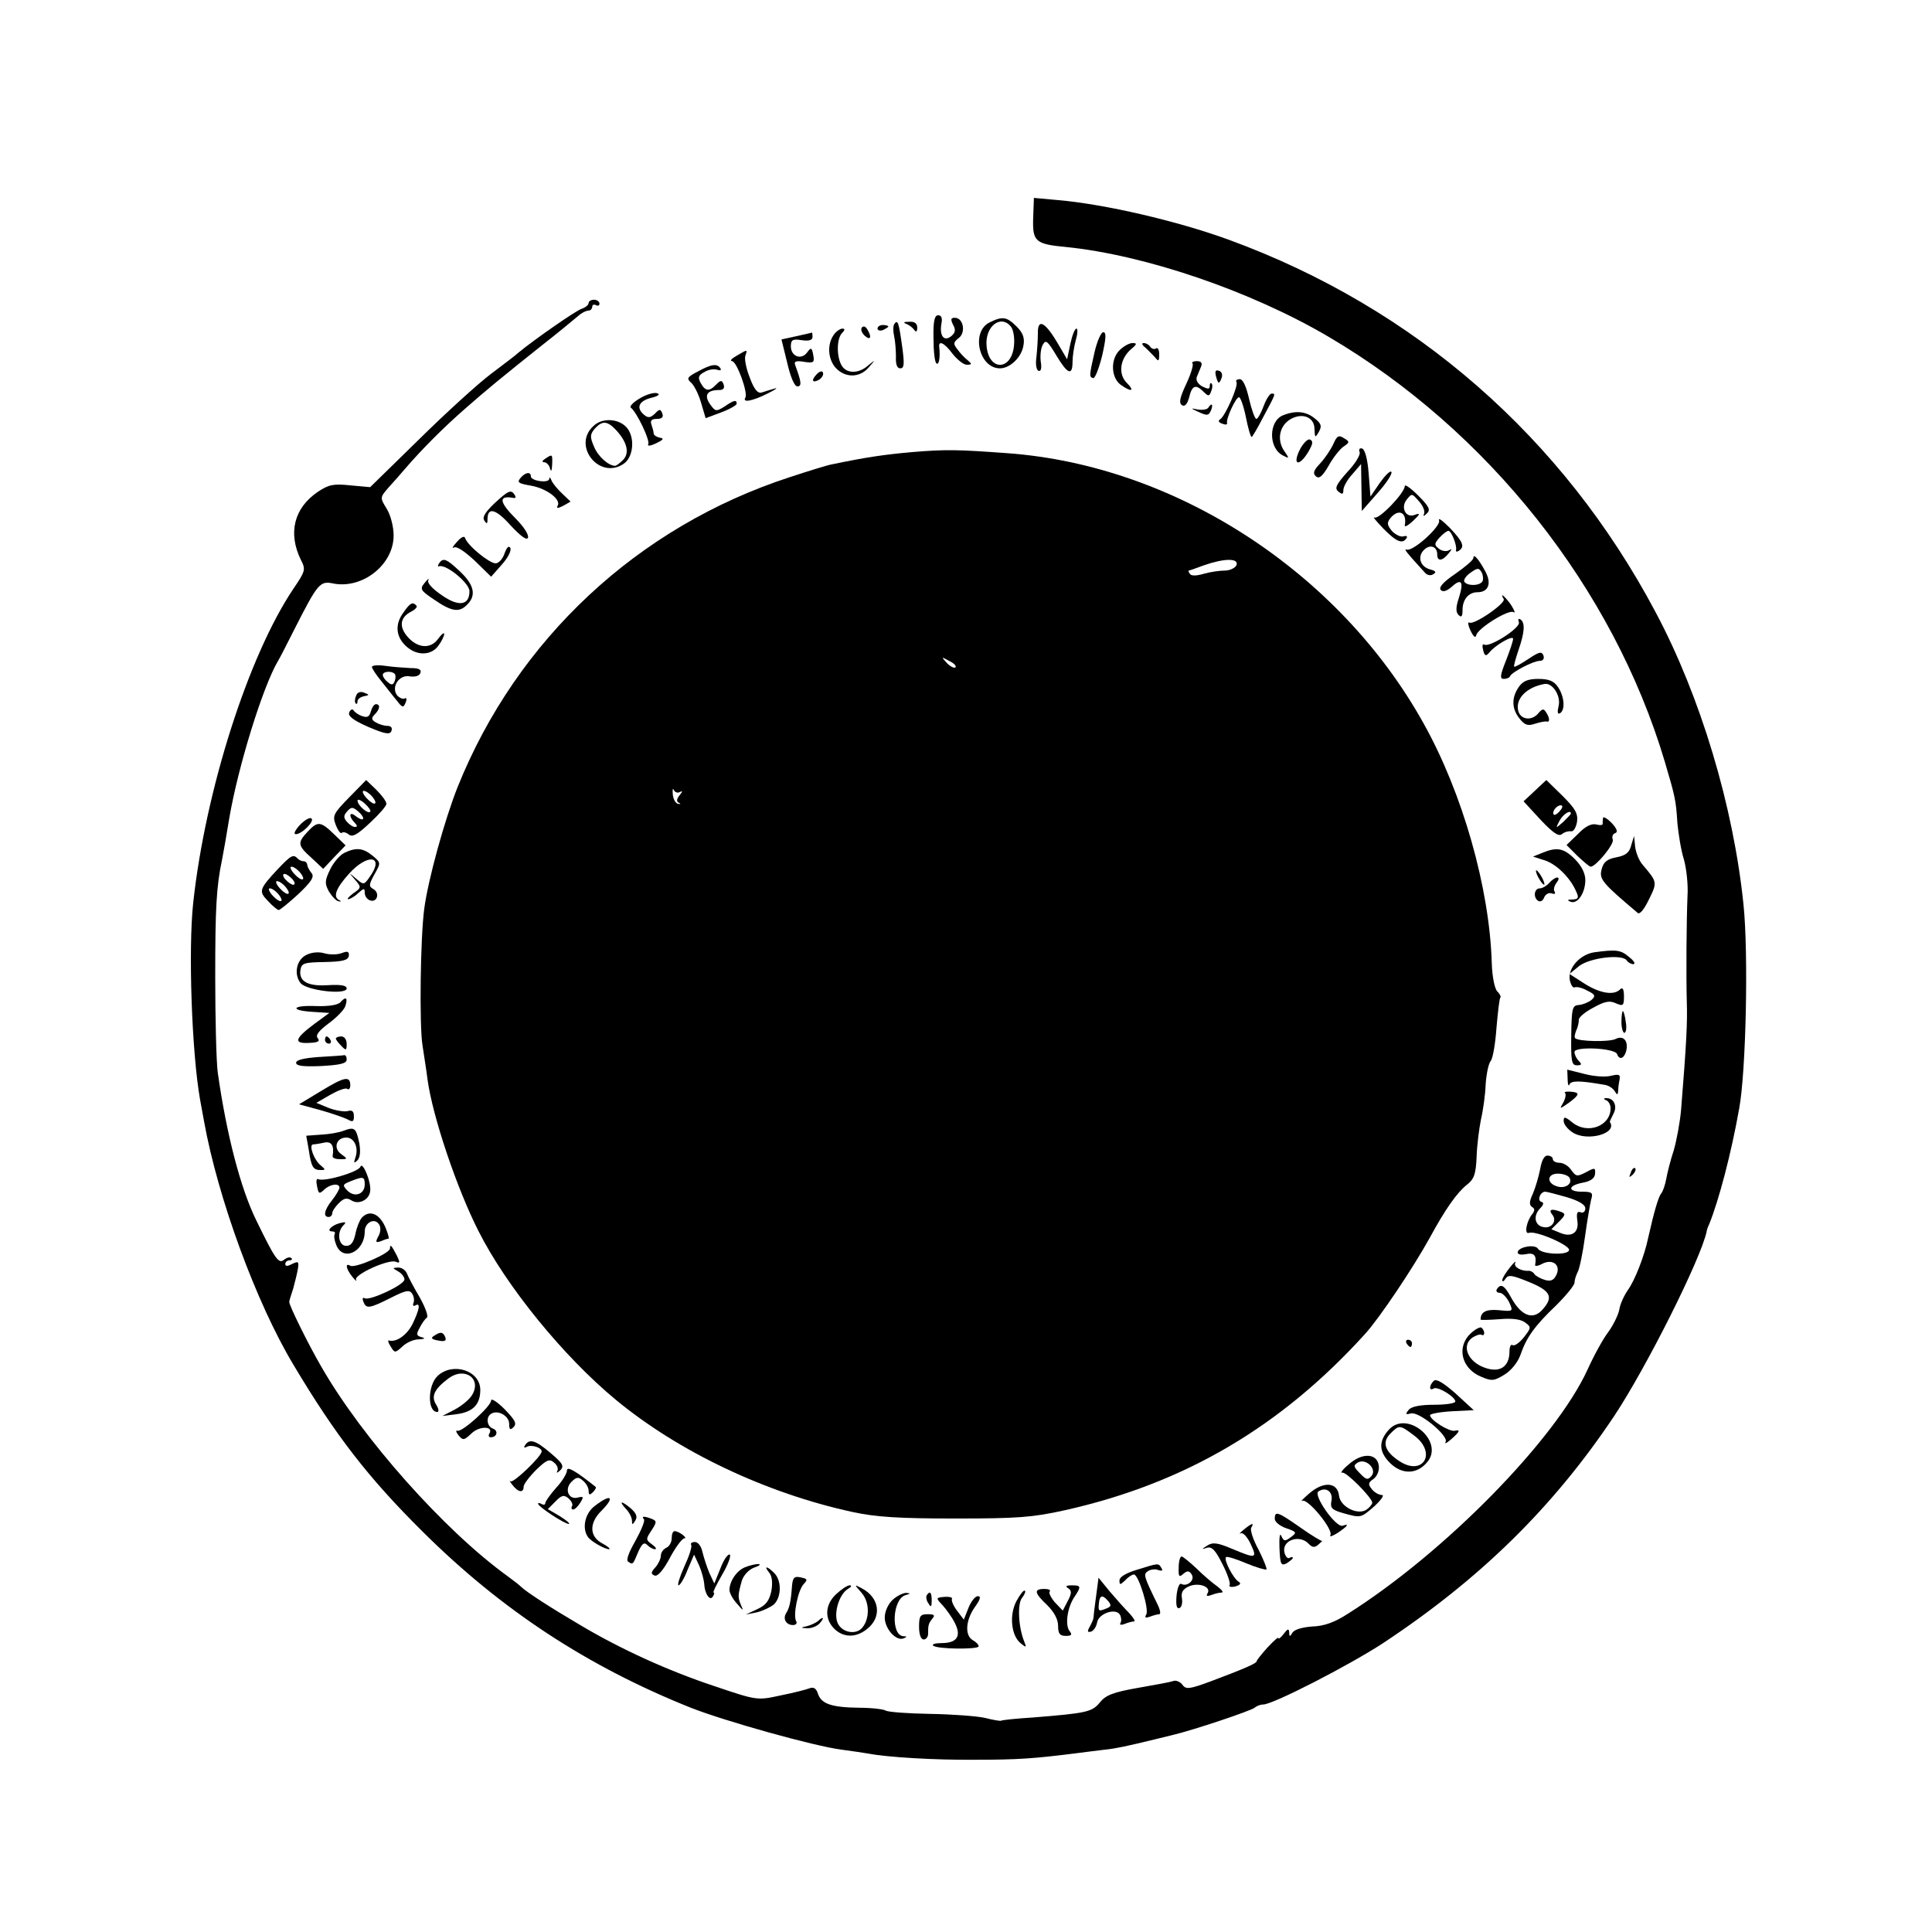 <?xml version="1.0" standalone="no"?>
<!DOCTYPE svg PUBLIC "-//W3C//DTD SVG 20010904//EN"
 "http://www.w3.org/TR/2001/REC-SVG-20010904/DTD/svg10.dtd">
<svg version="1.0" xmlns="http://www.w3.org/2000/svg"
 width="535pt" height="535pt" viewBox="0 0 535 535"
 preserveAspectRatio="xMidYMid meet">
<g transform="translate(0,535) scale(0.1,-0.1)"
fill="#000000" stroke="none">
<path d="M2861 4746 c-2 -65 6 -72 91 -80 218 -22 510 -121 726 -248 443 -260
789 -697 932 -1177 29 -98 31 -107 35 -171 3 -30 10 -75 18 -100 7 -25 12 -70
10 -100 -3 -72 -4 -220 -2 -295 2 -54 -1 -116 -16 -300 -3 -33 -12 -82 -20
-110 -9 -27 -18 -63 -21 -80 -3 -16 -9 -34 -14 -40 -8 -10 -20 -52 -36 -123
-10 -49 -37 -118 -56 -144 -11 -16 -22 -40 -24 -55 -3 -15 -17 -43 -30 -61
-14 -18 -40 -65 -58 -105 -89 -194 -396 -507 -664 -676 -37 -24 -66 -34 -98
-35 -27 -2 -49 -8 -55 -17 -7 -12 -9 -12 -9 1 -1 11 -4 10 -15 -4 -8 -11 -15
-16 -15 -12 0 4 -13 -8 -30 -26 -16 -18 -30 -35 -30 -38 0 -6 -32 -20 -125
-55 -62 -23 -71 -24 -81 -10 -6 8 -18 13 -25 10 -8 -3 -52 -11 -98 -19 -68
-12 -89 -20 -105 -40 -22 -27 -37 -30 -186 -42 -47 -3 -86 -7 -88 -9 -2 -1
-22 2 -45 8 -23 5 -91 10 -152 11 -60 1 -115 5 -122 9 -6 4 -40 8 -75 8 -76 1
-104 11 -113 39 -5 15 -12 19 -23 15 -10 -4 -46 -13 -81 -20 -64 -14 -65 -14
-183 26 -127 42 -261 103 -373 170 -80 47 -145 89 -161 104 -6 6 -23 19 -38
30 -176 127 -403 383 -516 580 -35 60 -90 171 -89 180 0 3 5 19 11 37 5 18 11
43 13 55 3 20 1 21 -16 13 -13 -7 -19 -7 -19 0 0 5 5 10 12 10 6 0 8 3 5 6 -4
4 -12 2 -20 -4 -15 -13 -24 -1 -77 108 -44 89 -83 240 -107 410 -4 30 -7 150
-7 265 0 190 3 249 19 325 3 14 12 66 20 115 25 145 93 364 135 435 5 8 25 47
44 85 67 132 72 137 110 129 81 -15 166 53 166 133 0 24 -8 56 -19 74 -19 31
-19 31 4 58 13 14 33 37 45 51 48 56 110 118 171 171 57 50 92 79 220 181 31
24 66 53 96 78 7 5 17 10 23 10 5 0 10 5 10 11 0 5 5 7 10 4 6 -3 10 -1 10 4
0 6 -7 11 -15 11 -8 0 -15 -4 -15 -9 0 -5 -8 -12 -19 -16 -15 -4 -134 -87
-176 -122 -5 -5 -39 -31 -75 -58 -36 -27 -126 -109 -200 -182 l-135 -132 -55
5 c-47 5 -60 2 -90 -18 -66 -45 -83 -114 -47 -188 14 -27 13 -31 -21 -81 -124
-185 -243 -556 -277 -869 -14 -129 -4 -415 19 -545 2 -11 7 -38 11 -60 38
-212 145 -504 248 -675 117 -196 207 -312 356 -460 220 -219 459 -375 744
-489 94 -37 340 -106 417 -116 30 -4 64 -9 75 -11 52 -10 183 -18 295 -17 116
0 162 3 280 18 25 3 61 8 80 10 30 3 62 10 140 29 8 2 29 7 45 11 60 14 220
68 229 76 6 5 16 9 24 9 27 0 237 108 332 170 269 178 471 376 640 629 89 134
240 435 256 511 0 3 3 12 7 20 27 67 61 196 83 320 19 102 26 430 12 565 -28
273 -119 576 -243 809 -257 485 -668 844 -1182 1032 -142 52 -345 99 -474 110
l-66 6 -2 -56z"/>
<path d="M2585 4414 c0 -34 3 -66 8 -70 7 -7 11 17 8 44 -3 21 14 13 37 -18
13 -16 30 -30 39 -30 15 0 15 2 2 13 -8 6 -21 20 -28 30 -12 15 -11 19 4 31
20 15 13 56 -11 56 -11 0 -12 -4 -5 -19 8 -14 7 -22 -5 -32 -20 -16 -33 1 -27
35 3 15 0 23 -9 23 -10 0 -14 -16 -13 -63z"/>
<path d="M2740 4457 c-52 -26 -29 -127 29 -127 28 0 60 31 65 63 4 21 -1 35
-19 53 -27 27 -39 29 -75 11z m59 -11 c7 -8 11 -31 9 -52 -6 -71 -70 -73 -76
-2 -5 54 39 88 67 54z"/>
<path d="M2476 4452 c-3 -5 -3 -20 0 -33 3 -13 5 -39 5 -56 -1 -22 3 -33 12
-33 11 0 12 12 5 62 -9 65 -12 75 -22 60z"/>
<path d="M2510 4453 c8 -3 18 -11 22 -17 5 -7 8 -4 8 7 0 11 -7 17 -22 16 -16
0 -18 -2 -8 -6z"/>
<path d="M2874 4426 c0 -17 -2 -46 -4 -65 -3 -20 0 -36 6 -38 7 -2 9 8 6 26
-2 16 0 37 6 47 8 14 13 10 37 -30 31 -52 45 -58 45 -18 0 15 4 42 9 60 5 17
6 32 2 32 -5 0 -12 -19 -17 -42 l-9 -43 -27 46 c-35 59 -55 68 -54 25z"/>
<path d="M2386 4442 c-3 -5 1 -15 9 -22 16 -14 20 -3 6 19 -5 8 -11 9 -15 3z"/>
<path d="M2430 4440 c0 -5 7 -7 15 -4 8 4 15 8 15 10 0 2 -7 4 -15 4 -8 0 -15
-4 -15 -10z"/>
<path d="M2312 4427 c-21 -25 -21 -65 -1 -92 26 -32 69 -33 95 -2 19 22 19 22
-2 5 -27 -24 -61 -23 -74 1 -14 26 -13 74 2 89 8 8 8 12 1 12 -6 0 -15 -6 -21
-13z"/>
<path d="M2205 4419 l-41 -9 16 -65 c9 -39 20 -65 28 -65 13 0 11 13 -6 59 -4
10 2 13 25 9 26 -4 29 -2 25 19 -4 21 -6 22 -17 7 -16 -22 -45 -11 -45 17 0
18 5 21 30 17 20 -3 30 0 30 9 0 7 -1 13 -2 12 -2 -1 -21 -5 -43 -10z"/>
<path d="M3031 4375 c-15 -66 -15 -69 -4 -72 5 -2 16 26 25 62 11 49 12 65 3
65 -6 0 -17 -25 -24 -55z"/>
<path d="M3100 4380 c-26 -26 -23 -77 4 -96 30 -21 39 -17 16 6 -24 24 -19 66
12 93 17 14 17 17 4 17 -9 0 -25 -9 -36 -20z"/>
<path d="M3171 4388 c8 -7 20 -20 27 -27 10 -13 12 -12 12 8 0 12 -4 20 -9 16
-5 -3 -12 -1 -16 5 -3 5 -11 10 -18 10 -6 0 -5 -5 4 -12z"/>
<path d="M2040 4365 c-14 -8 -20 -14 -13 -15 13 0 45 -88 37 -101 -9 -15 19
-10 61 11 22 11 31 17 20 14 -11 -3 -27 -8 -36 -11 -11 -3 -21 9 -33 42 -10
25 -15 52 -12 60 6 18 7 18 -24 0z"/>
<path d="M3302 4344 c4 -3 -4 -29 -17 -57 -18 -38 -21 -53 -12 -59 8 -5 15 3
20 22 8 33 18 37 40 15 13 -13 16 -13 21 2 4 9 4 18 1 21 -3 3 -5 0 -5 -7 0
-9 -5 -9 -21 -1 -12 7 -18 17 -15 26 3 8 9 21 12 29 4 10 0 15 -12 15 -9 0
-15 -3 -12 -6z"/>
<path d="M1932 4321 c-29 -15 -31 -19 -19 -30 8 -6 21 -31 28 -55 l13 -44 43
16 c24 9 43 20 43 24 0 12 -8 10 -34 -8 -23 -14 -25 -14 -40 7 -17 25 -8 39
26 39 11 0 15 5 12 15 -5 13 -8 13 -21 0 -19 -20 -30 -19 -43 5 -8 15 -6 21
11 30 11 7 27 9 35 6 9 -3 12 -1 9 4 -9 14 -25 12 -63 -9z"/>
<path d="M2261 4313 c-16 -17 -11 -25 8 -14 7 5 12 13 10 19 -2 6 -10 4 -18
-5z"/>
<path d="M3367 4309 c6 -23 9 -24 16 -5 3 8 0 17 -7 19 -10 4 -12 -1 -9 -14z"/>
<path d="M3424 4292 c6 -10 -31 -94 -45 -103 -7 -4 -4 -9 5 -12 9 -4 15 -3 14
1 -4 11 24 72 33 72 4 0 13 -25 19 -55 6 -30 13 -55 16 -55 2 0 16 24 31 53
37 69 36 67 24 67 -5 0 -15 -16 -22 -35 -7 -19 -16 -35 -20 -35 -4 0 -13 25
-20 55 -8 35 -17 55 -26 55 -8 0 -12 -4 -9 -8z"/>
<path d="M1772 4247 c-19 -11 -30 -23 -25 -26 16 -12 54 -91 48 -101 -3 -6 6
-5 21 2 21 10 24 14 11 16 -9 2 -17 7 -17 12 0 5 -3 15 -6 24 -4 11 0 16 15
16 14 0 19 5 15 15 -5 13 -8 13 -21 -1 -12 -11 -18 -12 -29 -3 -23 19 -16 38
18 47 21 5 27 10 18 13 -8 3 -30 -3 -48 -14z"/>
<path d="M3346 4221 c-3 -5 -16 -7 -29 -5 -20 4 -21 4 -2 -5 28 -13 32 -13 39
4 6 16 1 20 -8 6z"/>
<path d="M3553 4200 c-40 -16 -41 -90 -1 -111 19 -10 19 -9 3 14 -20 31 -11
70 20 87 33 18 65 4 65 -28 1 -25 2 -25 12 -8 9 16 7 23 -12 38 -24 19 -52 22
-87 8z"/>
<path d="M1643 4170 c-59 -54 16 -149 83 -105 27 17 33 69 12 98 -21 28 -70
32 -95 7z m64 -12 c30 -33 37 -63 18 -82 -9 -9 -19 -16 -21 -16 -19 0 -48 26
-59 53 -12 28 -11 34 2 50 21 23 35 22 60 -5z"/>
<path d="M3692 4120 c-7 -15 -23 -39 -36 -53 -19 -20 -21 -28 -12 -36 9 -8 18
0 35 29 12 22 31 46 41 53 18 12 18 14 1 24 -14 9 -19 6 -29 -17z"/>
<path d="M3599 4104 c-21 -43 -1 -47 24 -5 13 22 14 30 4 34 -6 2 -19 -11 -28
-29z"/>
<path d="M2525 4098 c-78 -7 -126 -14 -222 -34 -12 -2 -63 -18 -115 -35 -422
-137 -757 -450 -921 -859 -36 -91 -81 -254 -92 -335 -11 -80 -14 -325 -5 -380
4 -27 11 -70 14 -95 14 -102 81 -301 141 -419 77 -153 236 -348 380 -467 174
-144 416 -259 656 -311 65 -14 128 -18 284 -18 173 0 214 3 304 23 331 74 598
231 831 488 40 44 132 181 179 266 44 81 76 126 104 148 19 15 24 29 26 77 1
32 7 78 12 103 6 25 12 69 13 97 2 29 8 58 14 65 6 7 13 49 16 92 4 44 8 82
11 84 2 2 -2 10 -9 17 -7 7 -14 41 -15 77 -6 209 -81 472 -189 665 -233 419
-687 714 -1152 748 -137 10 -170 11 -265 3z m899 -313 c-4 -8 -18 -15 -33 -15
-14 0 -41 -4 -58 -9 -20 -6 -35 -6 -38 0 -4 5 -5 9 -3 9 2 0 21 7 43 15 55 19
96 20 89 0z m-778 -283 c-4 -3 -14 2 -24 12 -16 18 -16 18 6 6 13 -6 21 -14
18 -18z m-763 -345 c8 4 7 1 -1 -9 -9 -11 -9 -18 -2 -21 6 -3 5 -4 -2 -3 -7 1
-14 13 -15 27 -1 13 0 18 3 11 3 -6 11 -9 17 -5z"/>
<path d="M3765 4098 c3 -7 -12 -32 -34 -55 -31 -35 -36 -45 -25 -54 11 -9 14
-8 14 4 0 9 11 29 25 44 l24 28 1 -65 1 -65 44 50 c24 27 41 53 38 58 -3 5
-17 -9 -32 -30 l-26 -38 -5 64 c-3 39 -10 66 -18 69 -7 2 -10 -2 -7 -10z"/>
<path d="M1510 4080 c-9 -6 -10 -10 -3 -10 6 0 14 -8 16 -17 3 -11 5 -7 6 10
1 30 1 30 -19 17z"/>
<path d="M1441 4026 c-10 -12 -5 -15 30 -21 44 -8 84 -39 73 -56 -4 -7 1 -7
15 0 l21 12 -23 22 c-13 12 -27 29 -30 37 -3 8 -6 10 -6 4 -1 -13 -51 -6 -51
7 0 14 -16 11 -29 -5z"/>
<path d="M3890 4004 c0 -19 -72 -94 -84 -87 -6 3 5 -10 24 -30 36 -37 54 -45
65 -27 3 5 0 7 -8 5 -7 -3 -21 3 -32 14 -14 17 -15 23 -5 36 23 28 47 16 40
-20 -1 -5 8 -1 19 9 24 22 26 27 8 20 -24 -9 -39 20 -22 42 15 19 15 18 35 -5
11 -12 17 -28 13 -35 -3 -6 0 -6 8 2 11 10 7 19 -24 50 -20 20 -37 32 -37 26z"/>
<path d="M1369 3956 c-25 -24 -34 -38 -28 -47 7 -11 9 -10 9 3 0 35 23 29 64
-17 29 -31 45 -42 48 -34 3 8 -12 31 -34 53 -47 47 -48 65 -5 57 5 -1 6 3 2 9
-10 15 -17 12 -56 -24z"/>
<path d="M3985 3909 c6 -16 -72 -87 -90 -81 -9 3 0 -8 51 -64 6 -7 16 -9 23
-4 9 5 7 9 -8 13 -28 7 -37 35 -18 54 17 17 37 10 37 -13 0 -19 14 -18 31 3
10 12 11 15 1 9 -7 -4 -20 -2 -28 5 -13 10 -12 14 2 30 10 11 21 19 25 19 8 0
24 -40 21 -53 -1 -5 2 -6 8 -2 17 11 11 25 -25 63 -20 20 -33 30 -30 21z"/>
<path d="M1265 3849 c-11 -12 -15 -19 -8 -15 8 4 30 -11 58 -37 l45 -44 30 34
c17 19 27 39 23 46 -4 7 -10 1 -16 -16 -5 -15 -16 -27 -25 -27 -18 1 -77 49
-84 70 -2 7 -11 3 -23 -11z"/>
<path d="M1218 3793 c-6 -8 -7 -13 -2 -11 20 6 84 -47 84 -69 0 -40 -30 -44
-77 -11 -25 17 -41 34 -37 41 3 7 -1 4 -10 -7 -14 -17 -12 -21 27 -47 48 -33
69 -36 91 -13 26 26 19 56 -24 95 -33 31 -42 34 -52 22z"/>
<path d="M4080 3805 c0 -6 -23 -25 -50 -44 -34 -23 -47 -38 -40 -45 6 -6 16
-3 30 9 27 25 34 14 20 -30 -9 -27 -9 -40 -1 -48 8 -8 11 -4 11 14 0 29 17 49
41 49 30 0 40 23 23 56 -18 34 -34 53 -34 39z m25 -65 c-8 -13 -42 -13 -50 -1
-3 5 5 17 17 25 20 14 23 14 31 1 4 -8 5 -20 2 -25z"/>
<path d="M4164 3691 c7 -11 -83 -73 -95 -65 -5 3 -4 -7 3 -22 8 -17 14 -22 16
-13 4 19 89 72 103 64 6 -4 3 4 -6 19 -16 23 -34 39 -21 17z"/>
<path d="M1118 3655 c-25 -33 -22 -67 5 -93 30 -29 71 -28 91 0 9 12 16 27 16
32 0 6 -7 0 -16 -12 -20 -29 -55 -28 -83 2 -27 29 -24 56 7 72 12 6 19 14 15
17 -10 11 -17 8 -35 -18z"/>
<path d="M4206 3627 c6 -15 -81 -71 -96 -62 -5 3 -6 -4 -3 -15 4 -17 8 -18 17
-7 17 21 66 49 66 38 0 -6 -9 -33 -20 -61 -16 -40 -17 -50 -6 -50 8 0 16 3 18
8 5 11 64 42 82 42 9 0 13 6 10 15 -5 12 -12 10 -42 -10 -20 -13 -37 -23 -39
-21 -2 1 4 22 12 46 17 49 19 76 5 85 -5 3 -7 0 -4 -8z"/>
<path d="M1030 3503 c0 -4 11 -21 25 -38 13 -16 32 -41 43 -54 16 -21 19 -22
25 -7 4 9 3 15 -2 12 -5 -3 -14 1 -21 8 -18 23 5 59 35 53 14 -2 26 1 29 9 4
10 -4 14 -27 14 -18 1 -49 3 -69 6 -21 3 -38 2 -38 -3z m63 -19 c3 -3 3 -12 0
-20 -4 -11 -9 -12 -19 -3 -8 6 -14 15 -14 20 0 10 24 12 33 3z"/>
<path d="M4206 3448 c-21 -30 -20 -61 2 -88 14 -18 23 -21 43 -14 13 4 27 7
32 6 9 -3 9 10 -2 26 -6 10 -10 10 -21 -3 -17 -21 -47 -19 -55 4 -11 34 21 68
72 77 22 4 46 -33 39 -61 -4 -17 -3 -24 4 -20 15 9 12 47 -6 73 -11 16 -25 22
-54 22 -29 0 -43 -6 -54 -22z"/>
<path d="M986 3423 c-4 -9 -4 -18 -1 -21 3 -3 5 0 5 6 0 6 8 12 18 14 15 3 16
4 0 10 -10 4 -19 1 -22 -9z"/>
<path d="M1027 3380 c-4 -15 -10 -18 -24 -13 -10 3 -21 11 -24 16 -3 5 -9 2
-12 -6 -4 -10 12 -22 53 -40 47 -20 60 -22 64 -11 3 9 -1 14 -12 14 -9 0 -24
5 -32 10 -12 7 -12 12 -2 22 14 14 16 28 3 28 -5 0 -11 -9 -14 -20z"/>
<path d="M967 3142 c-44 -45 -47 -51 -37 -77 6 -15 13 -25 17 -21 3 3 12 1 19
-5 10 -8 24 0 58 32 25 23 46 47 46 53 0 7 -13 24 -28 39 l-28 27 -47 -48z
m63 3 c20 -24 6 -28 -15 -5 -10 11 -13 20 -8 20 6 0 16 -7 23 -15z m-5 -43
c-6 -7 -35 18 -35 31 0 5 9 2 20 -8 11 -10 18 -20 15 -23z m-20 -20 c-2 -3
-11 1 -20 8 -18 15 -20 -1 -3 -18 8 -8 8 -12 1 -12 -6 0 -16 7 -23 15 -9 11
-9 17 2 29 11 12 15 12 31 -2 9 -8 15 -17 12 -20z"/>
<path d="M4250 3160 l-31 -29 47 -51 c35 -37 50 -47 59 -40 7 6 18 9 25 8 7
-2 14 10 17 26 3 23 -4 36 -40 72 l-45 44 -32 -30z m70 -55 c-7 -9 -15 -13
-17 -11 -7 7 7 26 19 26 6 0 6 -6 -2 -15z m30 -8 c0 -2 -10 -12 -21 -23 -22
-19 -22 -19 -10 4 10 18 31 31 31 19z"/>
<path d="M830 3065 c-13 -14 -18 -25 -11 -25 17 0 54 37 43 44 -5 3 -20 -6
-32 -19z"/>
<path d="M4439 3085 c-1 -6 -1 -13 -1 -16 1 -4 -7 -5 -18 -2 -13 3 -30 -5 -50
-26 l-32 -31 30 -30 c17 -16 33 -30 37 -30 14 0 66 63 61 75 -3 8 0 16 7 18 8
3 4 13 -10 28 -13 13 -24 19 -24 14z"/>
<path d="M852 3047 c-29 -31 -28 -38 11 -73 l32 -30 31 33 31 32 -31 30 c-38
37 -46 38 -74 8z"/>
<path d="M4517 3009 c-5 -20 -15 -28 -41 -33 -26 -5 -36 -13 -41 -34 -7 -27 3
-38 100 -120 6 -5 18 10 31 37 24 48 23 49 -17 96 -10 11 -19 34 -21 50 l-3
30 -8 -26z"/>
<path d="M953 2988 c-12 -6 -30 -27 -39 -46 -15 -31 -15 -39 -3 -61 8 -13 20
-26 27 -27 7 -1 8 0 2 3 -19 9 -10 33 26 73 52 58 100 51 58 -8 -16 -23 -17
-23 -38 -5 -21 18 -21 18 -3 -3 18 -21 18 -22 -5 -38 -12 -9 -18 -16 -14 -16
5 0 18 7 28 17 16 14 18 14 18 1 0 -9 6 -18 14 -21 20 -8 29 20 10 31 -13 7
-13 12 3 41 18 32 18 32 -6 52 -26 21 -45 23 -78 7z"/>
<path d="M4270 2988 l-25 -10 28 -9 c31 -8 67 -41 86 -76 15 -29 14 -33 -6
-34 -13 0 -14 -2 -4 -6 19 -8 41 24 41 60 0 18 -10 39 -29 58 -31 31 -50 34
-91 17z"/>
<path d="M769 2943 c-52 -56 -53 -61 -27 -88 13 -14 26 -25 30 -25 3 0 28 20
54 44 36 34 45 48 37 58 -6 7 -12 18 -12 23 -1 6 -5 10 -10 10 -5 0 -13 3 -17
8 -12 12 -18 9 -55 -30z m61 -8 c20 -24 6 -28 -15 -5 -10 11 -13 20 -8 20 6 0
16 -7 23 -15z m-20 -20 c7 -8 8 -15 2 -15 -5 0 -15 7 -22 15 -7 8 -8 15 -2 15
5 0 15 -7 22 -15z m-20 -20 c20 -24 6 -28 -15 -5 -10 11 -13 20 -8 20 6 0 16
-7 23 -15z m-20 -20 c20 -24 6 -28 -15 -5 -10 11 -13 20 -8 20 6 0 16 -7 23
-15z"/>
<path d="M4260 2920 c6 -11 13 -20 16 -20 2 0 0 9 -6 20 -6 11 -13 20 -16 20
-2 0 0 -9 6 -20z"/>
<path d="M4290 2905 c-7 -8 -19 -15 -26 -15 -16 0 -19 -26 -4 -35 6 -3 13 1
16 10 4 9 13 14 21 11 8 -3 11 -1 8 5 -4 5 -1 16 5 24 7 9 8 15 2 15 -5 0 -15
-7 -22 -15z"/>
<path d="M849 2706 c-28 -13 -36 -53 -17 -78 16 -21 128 -34 128 -15 0 8 -16
11 -50 9 -57 -4 -83 10 -78 42 3 19 10 21 67 22 50 1 65 5 67 17 1 12 -3 14
-19 8 -12 -5 -34 -5 -48 -1 -16 5 -36 3 -50 -4z"/>
<path d="M4415 2713 c-40 -6 -74 -44 -68 -77 3 -14 9 -23 14 -20 5 2 20 -1 34
-9 23 -11 24 -15 12 -26 -9 -7 -24 -13 -35 -14 -18 -1 -20 -9 -21 -84 -1 -72
1 -83 16 -83 13 0 14 3 5 12 -7 7 -12 18 -12 25 0 16 112 11 118 -6 6 -17 19
-13 25 8 7 28 -7 45 -29 34 -18 -9 -103 -7 -112 2 -3 2 -1 12 3 22 5 10 7 23
7 29 -1 6 16 21 39 33 32 18 46 21 63 13 21 -9 23 -7 23 19 0 21 -4 26 -11 19
-17 -17 -55 -11 -98 16 l-42 27 27 22 c30 23 120 34 132 15 3 -5 12 -10 18
-10 7 1 1 10 -12 20 -23 20 -36 21 -96 13z"/>
<path d="M943 2575 c-7 -8 -32 -12 -67 -11 -67 3 -76 -12 -10 -16 l46 -3 -41
-30 c-55 -41 -59 -55 -16 -53 25 1 32 4 25 13 -7 8 2 20 30 41 22 16 42 37 46
47 8 24 2 29 -13 12z"/>
<path d="M4490 2520 c0 -16 4 -30 8 -30 5 0 7 14 4 30 -2 17 -6 30 -8 30 -2 0
-4 -13 -4 -30z"/>
<path d="M900 2470 c0 -5 5 -10 11 -10 5 0 7 5 4 10 -3 6 -8 10 -11 10 -2 0
-4 -4 -4 -10z"/>
<path d="M930 2474 c0 -3 7 -12 15 -20 13 -14 15 -13 15 5 0 12 -6 21 -15 21
-8 0 -15 -3 -15 -6z"/>
<path d="M883 2423 c-41 -3 -63 -8 -63 -16 0 -9 20 -11 70 -9 52 3 70 7 70 18
0 8 -3 13 -7 12 -5 -1 -36 -3 -70 -5z"/>
<path d="M4341 2362 c0 -15 3 -22 5 -15 5 11 28 11 97 -1 10 -1 23 -9 28 -17
7 -12 9 -12 10 1 0 8 2 22 4 31 2 14 -2 15 -24 10 -14 -4 -47 -2 -73 5 l-48
12 1 -26z"/>
<path d="M891 2330 l-63 -38 59 -16 c32 -9 66 -21 76 -26 14 -8 17 -6 17 9 0
14 -5 18 -18 14 -10 -2 -34 2 -52 9 l-34 14 38 22 c21 12 42 20 47 17 5 -4 9
1 9 9 0 27 -15 25 -79 -14z"/>
<path d="M4334 2323 c3 -3 1 -15 -5 -26 -11 -19 -11 -19 15 -1 31 23 32 29 5
31 -12 1 -19 -1 -15 -4z"/>
<path d="M4448 2303 c6 -2 12 -12 12 -22 0 -49 -63 -73 -105 -40 -21 17 -25
18 -25 5 0 -9 11 -23 25 -32 40 -26 125 -3 103 29 -1 1 4 11 10 23 12 22 0 45
-22 43 -6 0 -5 -3 2 -6z"/>
<path d="M952 2219 c-12 -5 -41 -10 -63 -11 l-41 -3 7 -39 c7 -48 12 -56 33
-56 14 0 14 1 0 13 -18 14 -34 57 -21 58 4 0 18 2 31 5 20 4 28 -8 23 -38 0
-5 9 -8 21 -8 21 0 21 1 3 14 -23 16 -14 46 14 46 22 0 35 -28 25 -56 -5 -15
-4 -16 5 -8 8 8 10 24 6 48 -9 43 -13 46 -43 35z"/>
<path d="M4265 2113 c-4 -21 -13 -51 -20 -68 -10 -21 -11 -31 -3 -37 8 -4 9
-10 1 -20 -16 -20 -23 -57 -9 -52 18 7 111 -33 111 -47 0 -16 -76 -13 -86 3
-8 13 -51 6 -56 -8 -2 -7 6 -10 22 -7 23 5 31 -3 26 -30 -1 -4 8 -3 19 3 30
16 54 -4 39 -32 -7 -14 -16 -17 -32 -12 -12 4 -25 11 -28 16 -3 5 -10 9 -15 9
-21 -2 -44 11 -38 22 3 7 -4 1 -15 -13 -11 -14 -21 -29 -21 -35 0 -5 4 -4 9 4
8 12 18 10 65 -9 61 -25 69 -42 36 -78 -26 -28 -58 -15 -85 34 -19 35 -29 41
-40 24 -3 -5 0 -10 8 -10 7 0 19 -12 26 -26 12 -26 11 -26 -29 -22 -35 3 -50
-5 -50 -26 0 -2 24 -1 53 1 34 3 58 0 70 -9 18 -13 17 -15 -3 -41 -12 -15 -26
-25 -31 -22 -5 4 -9 -4 -9 -17 0 -47 -32 -63 -79 -41 -39 19 -52 58 -25 78 10
7 22 11 26 9 10 -6 11 10 1 19 -3 4 -17 -3 -30 -15 -41 -38 -26 -99 30 -121
28 -12 35 -11 64 7 19 12 37 35 44 56 16 46 38 78 99 136 27 27 50 55 50 62 0
7 4 20 9 30 5 9 14 53 20 97 6 44 14 90 17 103 6 19 3 22 -25 22 -41 0 -40 17
2 25 22 4 33 12 34 25 1 17 -1 17 -25 4 -25 -13 -28 -12 -41 6 -7 11 -22 20
-32 20 -11 0 -19 5 -19 10 0 6 -7 10 -15 10 -9 0 -16 -14 -20 -37z m81 -24
c10 -17 -12 -32 -35 -24 -29 9 -27 35 3 35 14 0 28 -5 32 -11z m-8 -54 c34
-10 52 -21 52 -31 0 -9 -6 -14 -13 -11 -10 4 -12 -3 -9 -24 5 -33 -17 -47 -50
-32 l-22 9 21 21 c18 18 19 22 6 27 -26 10 -36 7 -25 -7 15 -17 -1 -40 -24
-35 -24 4 -29 31 -10 51 11 11 12 17 4 19 -12 4 -3 28 11 28 4 0 31 -7 59 -15z"/>
<path d="M998 2119 c-6 -15 -103 -43 -117 -34 -5 2 -6 -7 -3 -20 4 -21 6 -22
19 -10 16 16 43 20 43 6 0 -4 -9 -20 -20 -34 -22 -27 -26 -47 -10 -47 6 0 10
5 10 10 0 6 8 18 18 28 14 14 22 16 35 8 20 -13 49 1 52 25 4 24 -21 85 -27
68z m12 -49 c0 -27 -28 -37 -48 -17 -14 15 -14 17 9 26 35 14 39 13 39 -9z"/>
<path d="M4516 2103 c-6 -14 -5 -15 5 -6 7 7 10 15 7 18 -3 3 -9 -2 -12 -12z"/>
<path d="M1001 1977 c-6 -8 -14 -28 -17 -45 -5 -22 -12 -32 -25 -32 -22 0 -27
38 -8 57 9 9 6 10 -10 6 -23 -6 -39 -23 -21 -23 6 0 9 -3 7 -7 -3 -5 -1 -18 4
-30 18 -48 79 -20 79 37 0 25 28 39 40 19 5 -7 4 -22 -2 -32 -9 -17 -8 -19 7
-14 9 4 18 7 21 7 2 0 -1 12 -7 27 -16 42 -46 55 -68 30z"/>
<path d="M1080 1893 c0 -14 -98 -56 -110 -48 -15 9 -12 -9 6 -31 8 -10 13 -14
10 -8 -7 14 90 58 110 50 12 -5 12 -2 3 17 -15 29 -19 33 -19 20z"/>
<path d="M1103 1829 c9 -5 17 -15 17 -22 0 -15 -97 -60 -110 -52 -6 3 -7 -1
-4 -9 8 -21 16 -20 76 10 41 21 52 23 59 12 5 -7 7 -19 4 -26 -3 -7 0 -10 5
-7 15 9 12 -10 -7 -50 -15 -31 -45 -53 -66 -47 -4 1 -2 -6 5 -17 11 -18 12
-18 32 0 11 11 31 20 45 20 17 1 20 3 9 6 -15 4 -16 8 -6 26 6 12 15 25 20 28
5 3 -4 28 -19 55 -16 27 -32 57 -36 67 -3 9 -14 17 -24 17 -17 -1 -17 -1 0
-11z"/>
<path d="M1202 1651 c-10 -6 -7 -10 11 -13 18 -4 24 -1 20 9 -6 15 -13 16 -31
4z"/>
<path d="M3895 1630 c3 -5 8 -10 11 -10 2 0 4 5 4 10 0 6 -5 10 -11 10 -5 0
-7 -4 -4 -10z"/>
<path d="M1212 1540 c-28 -26 -29 -100 -1 -100 5 0 4 9 -3 20 -15 23 -6 43 34
73 46 34 94 -2 64 -48 -8 -12 -29 -29 -48 -39 l-33 -17 40 5 c45 6 65 27 65
67 0 54 -76 78 -118 39z"/>
<path d="M3970 1526 c-13 -13 -13 -29 0 -21 11 7 60 -23 60 -36 0 -5 -26 -9
-59 -9 -38 0 -63 -5 -70 -14 -10 -12 -9 -14 6 -10 23 6 106 -63 96 -79 -3 -7
3 -3 15 7 25 22 27 28 10 24 -15 -3 -68 30 -68 43 0 4 27 9 61 11 l60 3 -50
46 c-34 30 -54 42 -61 35z"/>
<path d="M1360 1472 c0 -16 -80 -88 -93 -84 -6 2 -4 -4 3 -13 12 -14 15 -14
36 6 22 21 62 20 49 -1 -3 -5 -2 -10 4 -10 17 0 22 18 6 24 -17 6 -20 32 -5
41 19 12 50 -6 50 -28 0 -16 3 -18 12 -9 10 10 4 20 -25 50 -20 20 -37 31 -37
24z"/>
<path d="M3846 1391 c-29 -32 -28 -61 3 -92 33 -33 75 -32 103 2 49 57 -55
146 -106 90z m71 -17 c63 -48 23 -113 -42 -70 -40 26 -49 52 -25 76 25 25 26
25 67 -6z"/>
<path d="M1454 1348 c-4 -6 -3 -8 4 -5 11 8 42 -1 42 -12 0 -14 -79 -89 -86
-83 -5 4 -2 -1 5 -10 16 -21 31 -23 31 -5 0 7 16 28 35 47 29 28 37 31 49 20
9 -7 13 -17 9 -24 -3 -6 0 -5 8 2 12 12 8 19 -26 48 -42 36 -59 41 -71 22z"/>
<path d="M3735 1295 c-17 -14 -25 -25 -18 -23 11 3 82 -69 83 -83 0 -4 -6 -12
-14 -18 -23 -19 -74 5 -78 37 -4 38 -43 41 -83 6 -16 -14 -25 -23 -19 -20 15
8 87 -80 78 -95 -3 -6 5 -3 20 6 28 19 34 27 14 20 -19 -6 -83 86 -67 95 21
14 41 -1 36 -26 -4 -20 1 -25 32 -34 50 -14 49 -14 88 20 18 17 27 30 20 30
-8 0 -21 7 -28 16 -11 14 -11 18 5 29 10 8 16 23 14 37 -5 34 -46 36 -83 3z
m63 -32 c-10 -12 -15 -11 -32 7 -18 18 -19 22 -6 30 22 13 54 -18 38 -37z"/>
<path d="M1570 1278 c0 -8 -13 -30 -30 -48 -16 -18 -30 -38 -30 -42 0 -5 -4
-6 -10 -3 -5 3 -10 4 -10 1 0 -8 73 -56 85 -56 5 0 -5 9 -24 21 l-34 20 21 21
c17 18 24 19 36 9 9 -8 13 -17 10 -22 -3 -5 -1 -9 3 -9 5 0 14 9 20 19 10 16
9 18 -7 14 -26 -7 -38 24 -17 44 13 13 19 14 31 3 9 -7 16 -20 16 -28 0 -12 3
-13 12 -4 6 6 10 13 7 15 -54 43 -79 58 -79 45z"/>
<path d="M1646 1179 c-26 -20 -35 -61 -18 -85 8 -12 46 -34 59 -34 4 1 -4 8
-19 16 -36 19 -37 56 -3 90 40 40 27 49 -19 13z"/>
<path d="M1733 1172 c10 -10 17 -25 17 -33 0 -12 2 -12 9 0 7 11 3 20 -11 33
-27 23 -36 23 -15 0z"/>
<path d="M3530 1144 c0 -8 14 -20 32 -26 29 -10 30 -12 12 -25 -16 -12 -19
-11 -26 4 -4 10 -6 -5 -5 -33 2 -46 4 -51 20 -43 9 6 17 12 17 15 0 3 -4 3 -9
0 -5 -3 -11 3 -14 14 -9 34 40 52 66 26 11 -12 18 -12 28 -3 8 7 12 11 10 10
-2 -1 -29 15 -60 37 -63 44 -71 47 -71 24z"/>
<path d="M1783 1143 c4 -3 -7 -30 -23 -59 -20 -35 -27 -55 -20 -59 13 -8 12
-9 28 29 10 22 16 26 24 18 7 -7 16 -12 22 -12 5 0 2 6 -8 13 -18 13 -18 15
-2 39 15 23 15 26 1 32 -21 8 -30 8 -22 -1z"/>
<path d="M3444 1114 c-10 -8 -14 -13 -8 -10 6 3 18 -10 27 -29 19 -41 16 -42
-51 -14 -40 17 -54 19 -69 9 -16 -10 -16 -11 -1 -6 14 4 24 -7 43 -45 14 -27
23 -54 20 -58 -3 -5 4 -7 16 -4 13 4 17 8 9 13 -15 9 -42 61 -35 68 2 3 28 -5
56 -17 29 -12 54 -19 56 -17 2 2 -8 27 -22 55 -15 27 -24 55 -20 61 9 14 2 13
-21 -6z"/>
<path d="M1860 1090 c0 -11 -7 -23 -15 -26 -8 -4 -15 -13 -15 -22 0 -8 -7 -23
-15 -32 -13 -14 -13 -19 -2 -23 8 -3 24 15 42 49 16 30 34 54 40 54 11 0 -15
20 -27 20 -5 0 -8 -9 -8 -20z"/>
<path d="M1914 1072 c3 -5 -6 -32 -19 -60 -13 -29 -20 -52 -16 -52 4 0 16 19
25 43 l18 42 14 -30 c7 -16 13 -39 14 -50 1 -28 16 -50 24 -36 4 6 5 11 2 11
-3 0 8 22 24 50 16 27 25 52 21 55 -5 3 -17 -14 -26 -38 l-17 -42 -14 30 c-7
17 -15 42 -19 58 -3 15 -12 27 -21 27 -8 0 -13 -4 -10 -8z"/>
<path d="M3264 1010 c-1 -26 1 -29 13 -18 11 9 16 9 23 -2 10 -16 -13 -35 -29
-26 -5 3 -11 -12 -13 -33 -2 -25 0 -37 8 -34 6 2 9 14 7 27 -3 16 2 25 19 33
27 12 63 -1 52 -19 -5 -8 -1 -9 10 -5 10 4 23 7 29 7 6 0 1 7 -12 17 -13 9
-39 31 -58 50 -19 18 -38 33 -41 33 -4 0 -8 -14 -8 -30z"/>
<path d="M2063 1010 c-23 -9 -43 -39 -43 -63 0 -8 9 -25 21 -38 17 -20 19 -21
11 -4 -9 22 -9 27 2 67 5 16 19 31 34 37 15 5 20 9 12 10 -8 0 -25 -4 -37 -9z"/>
<path d="M3148 1003 c-30 -9 -48 -20 -48 -29 0 -14 2 -13 16 0 8 9 19 16 24
16 13 0 43 -98 34 -111 -5 -9 -2 -10 10 -6 10 4 22 7 26 7 5 0 3 12 -5 28 -38
78 -40 83 -25 92 7 4 20 6 28 2 10 -3 13 -1 8 6 -8 14 -7 14 -68 -5z"/>
<path d="M2130 995 c8 -9 10 -28 6 -51 -6 -27 -15 -39 -39 -50 l-32 -15 30 6
c17 4 38 14 48 22 21 20 22 66 1 87 -20 20 -30 21 -14 1z"/>
<path d="M2193 956 c-3 -42 -7 -59 -16 -73 -10 -16 0 -33 19 -33 8 0 12 5 9
10 -10 16 5 88 21 104 11 12 10 14 -9 18 -18 4 -22 -1 -24 -26z"/>
<path d="M3035 928 c-4 -29 -7 -55 -7 -58 0 -3 -4 -13 -10 -24 -8 -14 -7 -17
4 -14 7 3 14 14 16 25 4 25 51 41 63 22 4 -7 5 -17 2 -23 -4 -5 1 -7 11 -3 10
4 22 7 26 7 5 0 -1 10 -13 23 -12 12 -36 39 -54 60 l-31 38 -7 -53z m34 -12
c9 -11 8 -15 -5 -20 -22 -9 -23 -8 -21 14 2 23 10 25 26 6z"/>
<path d="M2316 936 c-31 -28 -34 -68 -6 -96 25 -25 60 -26 91 -1 42 33 35 87
-15 113 -21 11 -21 11 0 -13 22 -25 23 -71 2 -96 -16 -20 -52 -15 -66 8 -16
25 0 83 26 99 9 5 12 10 5 10 -7 0 -23 -11 -37 -24z"/>
<path d="M2958 952 c10 -7 10 -14 -1 -35 l-14 -27 -22 23 c-11 13 -18 27 -14
30 3 4 -3 7 -15 7 -30 0 -28 -11 8 -45 19 -19 30 -39 30 -57 0 -22 5 -28 21
-28 16 0 19 3 11 13 -13 16 -7 63 12 93 21 31 20 34 -6 34 -16 0 -19 -3 -10
-8z"/>
<path d="M2815 917 c-21 -39 -15 -97 12 -118 15 -12 16 -12 9 6 -16 39 -19
104 -6 120 7 9 11 18 8 20 -3 3 -13 -10 -23 -28z"/>
<path d="M2472 920 c-13 -12 -22 -33 -22 -49 0 -31 31 -66 52 -58 10 4 10 6 0
6 -36 2 -31 104 6 114 14 4 14 5 1 6 -8 0 -25 -8 -37 -19z"/>
<path d="M2566 932 c-2 -4 -1 -14 5 -22 7 -12 9 -10 9 8 0 23 -5 28 -14 14z"/>
<path d="M2610 905 c10 -11 26 -33 34 -49 19 -37 6 -56 -37 -56 -17 0 -27 -3
-23 -7 10 -10 126 -11 126 -2 0 5 -7 12 -16 17 -23 13 -20 55 5 91 16 22 18
31 9 31 -8 0 -19 -15 -26 -32 l-13 -33 -19 25 c-10 13 -16 28 -14 32 3 4 -6 7
-20 6 -25 -2 -25 -3 -6 -23z"/>
<path d="M2545 845 c0 -21 5 -35 13 -35 6 0 12 7 12 15 0 25 1 29 12 43 8 9 5
12 -13 12 -21 0 -24 -5 -24 -35z"/>
<path d="M2265 861 c-6 -5 -19 -11 -30 -14 -19 -4 -19 -5 1 -6 12 0 27 6 34
14 14 16 10 20 -5 6z"/>
</g>
</svg>
